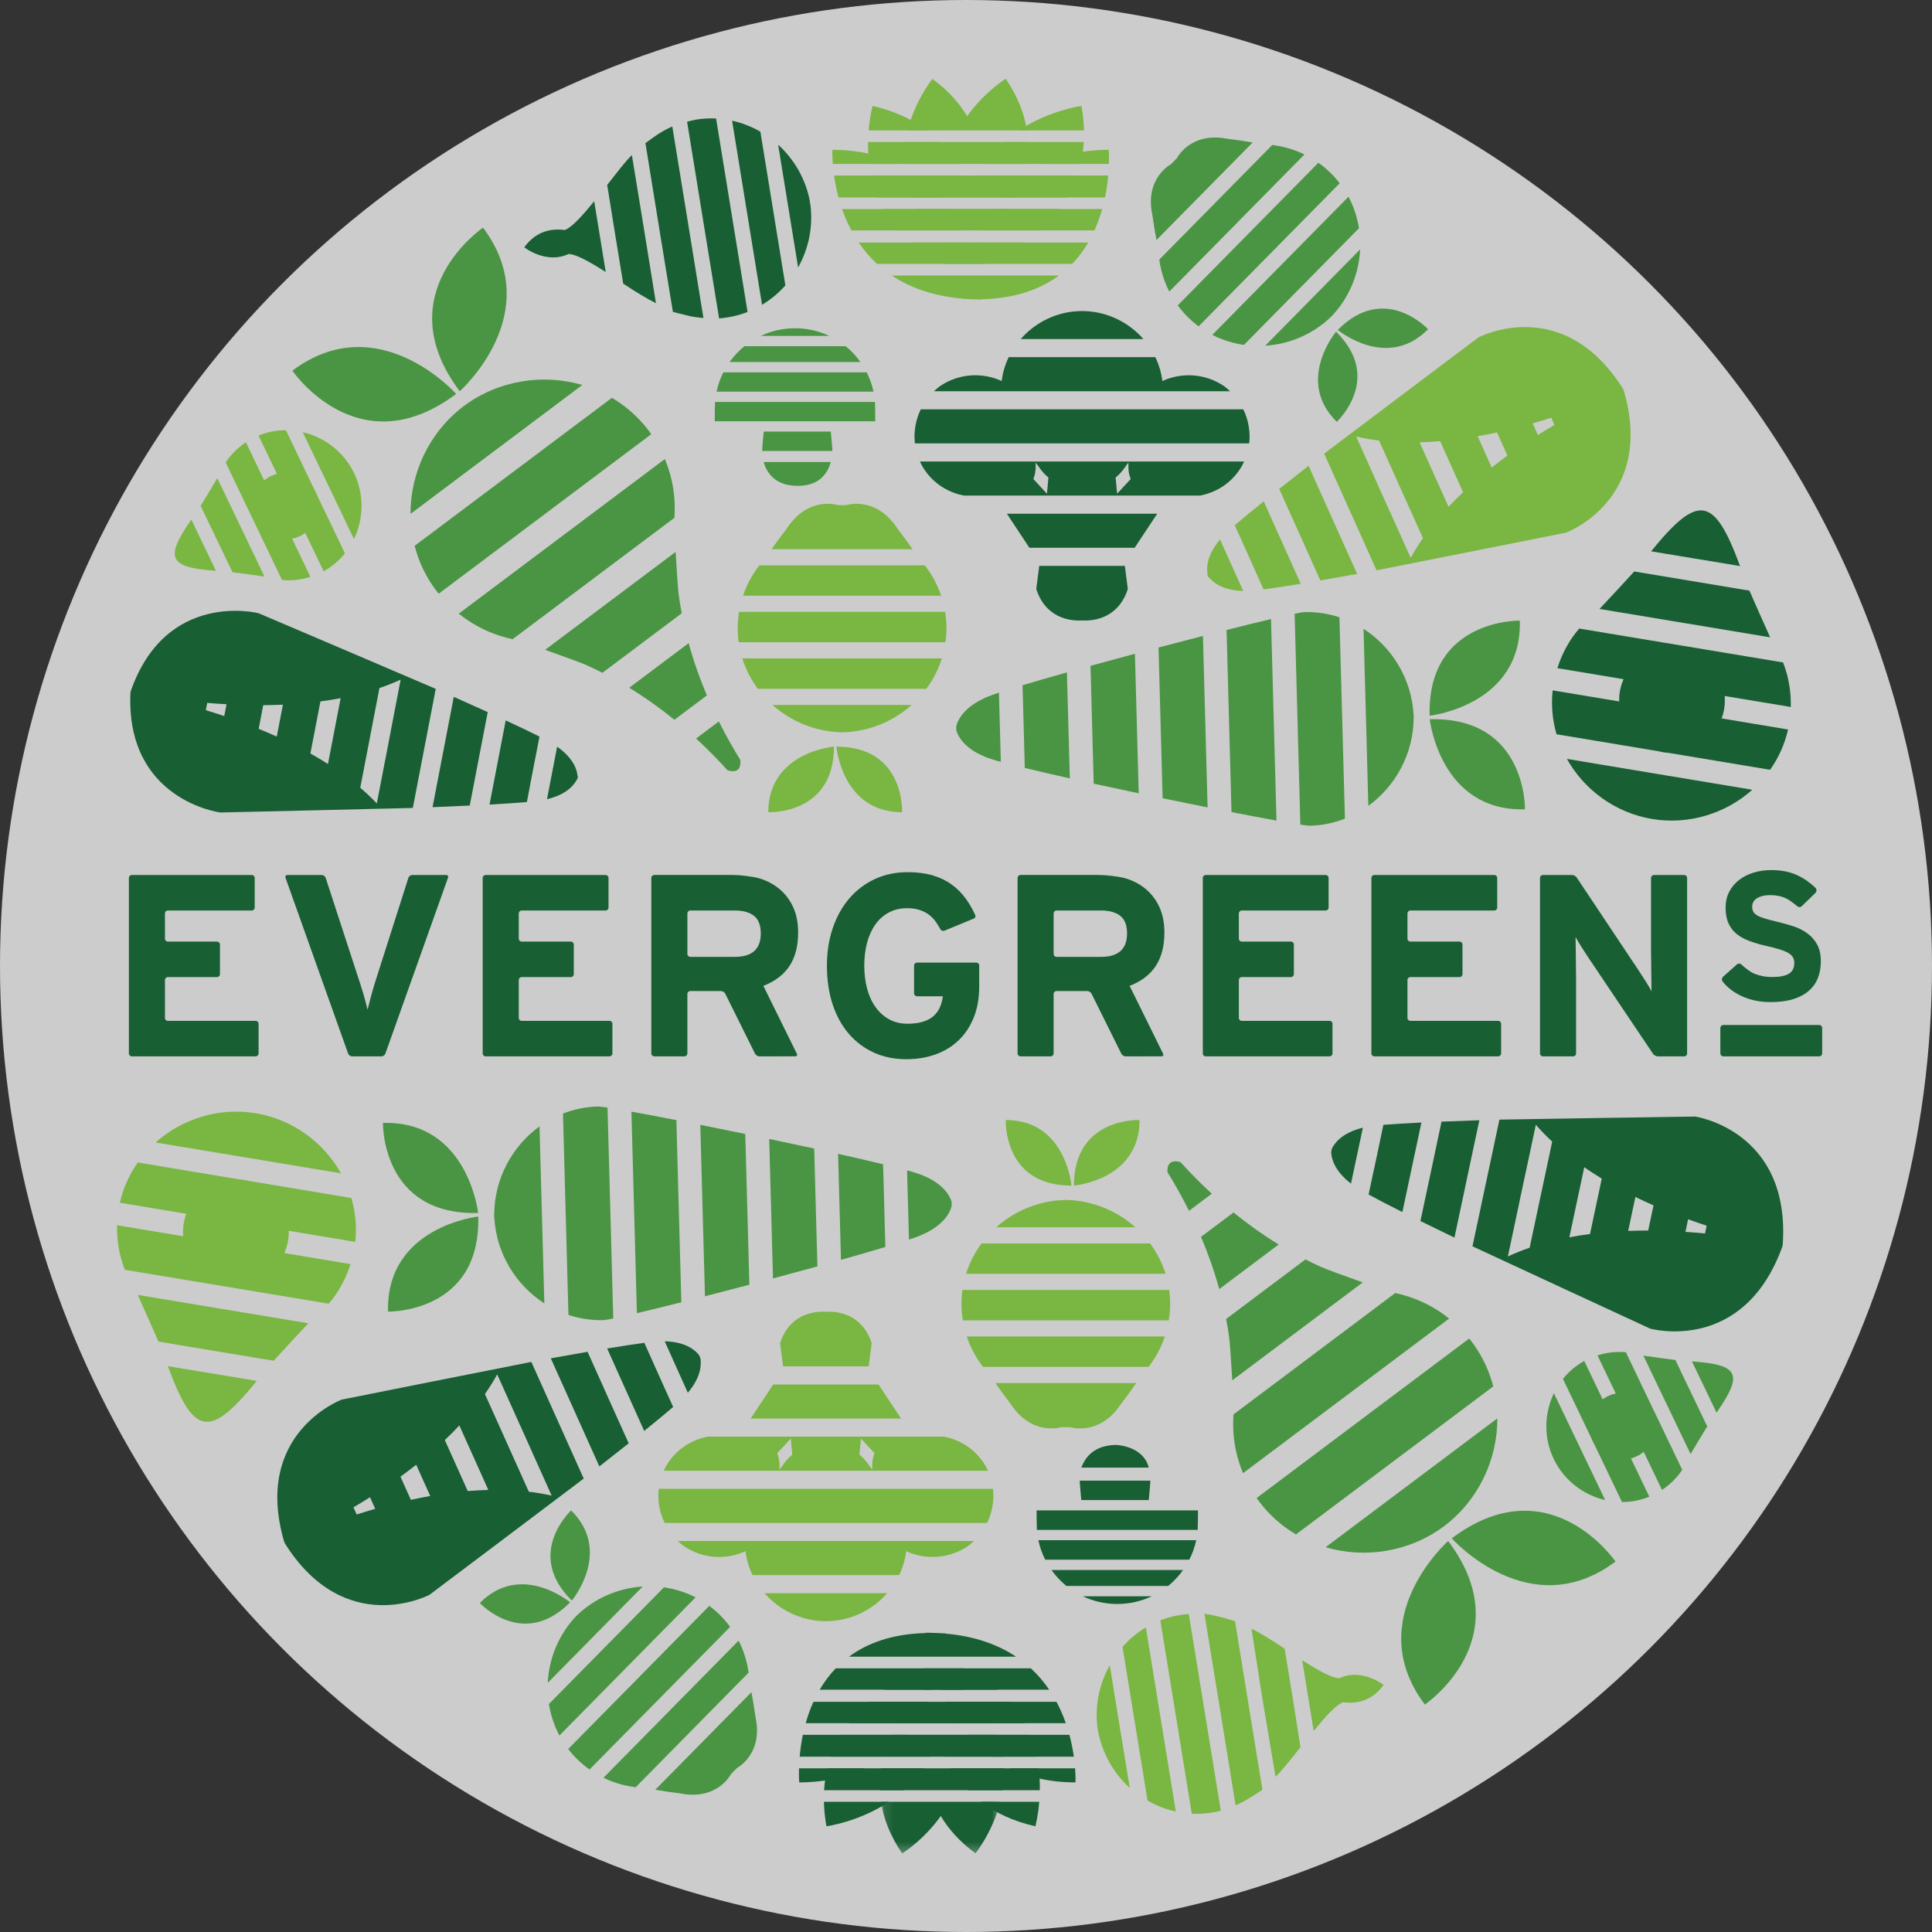 <svg height="198" viewBox="0 0 198 198" width="198" xmlns="http://www.w3.org/2000/svg" xmlns:xlink="http://www.w3.org/1999/xlink"><rect x="0" y="0" width="198" height="198" fill="#333333" stroke="none"/><mask id="a" fill="#fff"><path d="m.12.199h12.23v15.485h-12.23z" fill="#fff" fill-rule="evenodd"/></mask><g fill="none" fill-rule="evenodd"><circle cx="99" cy="99" fill="#fff" opacity=".75" r="99"/><path d="m74.77 37.102h13.413c-.433-.606-.943-1.154-1.521-1.623h-10.371c-.577.469-1.089 1.017-1.521 1.623" fill="#4a9543"/><path d="m84.99 34.425c-1.068-.504-2.257-.784-3.513-.784-1.255 0-2.446.279-3.51.784z" fill="#4a9543"/><path d="m73.252 43.177h16.449c0-.222-.01-1.765-.027-1.984h-16.394c-.018.219-.029 1.762-.029 1.984" fill="#4a9543"/><path d="m78.11 46.122c0 .031.002.062.004.094h7.185c0-.031.004-.063.004-.094 0-.144-.061-.87-.158-1.89h-6.875c-.1 1.02-.158 1.746-.158 1.89" fill="#4a9543"/><path d="m85.145 47.352h-6.88c.409 1.446 1.51 2.416 3.371 2.435v.002-.001.001-.002c2.068.055 3.099-.989 3.508-2.435" fill="#4a9543"/><path d="m74.133 38.157c-.312.617-.552 1.284-.7 1.983h16.088c-.148-.699-.388-1.366-.701-1.983z" fill="#4a9543"/><path d="m102.658 39.051c-1.992-.925-4.431-.782-6.341.536-.003.002-.006.004-.01.004-.005.005-.013.009-.016.014-.003 0 0 0 0 .003-.203.152-.39.316-.571.486h30.342c-.181-.17-.369-.335-.569-.486 0-.002 0-.003 0-.003-.006-.005-.016-.008-.02-.014-.001-.001-.005-.002-.008-.004h-.001c-1.908-1.317-4.351-1.46-6.341-.536-.104-.867-.356-1.69-.721-2.45h-15.025c-.364.76-.617 1.582-.72 2.45" fill="#185f33"/><path d="m117.178 34.747c-1.498-1.711-3.691-2.815-6.101-2.866l-.002-.004c-.01 0-.02.002-.029.002-.003 0-.008 0-.013 0-.047.002-.096.006-.141.007-.046-.001-.095-.004-.139-.007-.002 0-.002 0-.002 0-.008 0-.01 0-.014 0-.011 0-.019-.002-.027-.002-.001 0-.003.004-.003.004-2.409.051-4.605 1.156-6.101 2.866z" fill="#185f33"/><path d="m93.761 45.442h34.262c.133-1.191-.078-2.408-.605-3.493h-33.054c-.524 1.084-.736 2.301-.603 3.493" fill="#185f33"/><path d="m114.487 50.598c-.053-.586-.107-1.148-.154-1.658.332-.267.664-.616.975-1.078.081-.123.186-.26.333-.448.002.096.002.18.002.254-.018.577.08 1.047.236 1.425-.44.475-.913.986-1.392 1.506zm-7.192 0c-.48-.519-.952-1.03-1.392-1.506.156-.378.254-.848.238-1.425-.004-.074-.002-.157 0-.254.147.188.25.325.335.448.311.462.641.811.972 1.078-.045.51-.1 1.072-.152 1.658zm-13.018-3.302c.159.343.345.675.572.992.524.734 1.183 1.318 1.915 1.748.617.359 1.284.608 1.977.743.009.004.016.007.024.009h24.251c.008-.002.014-.005.024-.009.691-.135 1.36-.384 1.975-.743.735-.43 1.393-1.014 1.916-1.748.228-.317.416-.649.573-.992z" fill="#185f33"/><path d="m105.496 56.136h10.79c.679-1.023 1.489-2.248 2.311-3.491h-15.41c.821 1.242 1.632 2.468 2.309 3.491" fill="#185f33"/><path d="m106.505 57.993c-.184 1.444-.306 2.374-.306 2.374.789 2.479 2.771 3.316 4.693 3.222 1.921.094 3.903-.743 4.691-3.222 0 0-.122-.93-.303-2.374z" fill="#185f33"/><path d="m62.713 40.769-10.075 7.558-.072.053-10.073 7.558c.414 1.604 1.134 3.152 2.184 4.549.092.122.188.24.282.356l10.856-8.142.073-.056 10.854-8.145c-.087-.123-.172-.248-.264-.371-1.051-1.396-2.34-2.515-3.766-3.361" fill="#4a9543"/><path d="m62.517 61.608-6.65 4.989c1.996.712 3.749 1.349 4.179 1.547.577.255 1.139.525 1.692.807l4.029-3.021.072-.056 4.029-3.024c-.115-.608-.22-1.222-.305-1.848-.071-.466-.196-2.327-.324-4.439l-6.649 4.989z" fill="#4a9543"/><path d="m50.912 46.034 8.765-6.579c-4.007-1.174-8.54-.507-12.109 2.132l-.001-.001c-.012.006-.024.018-.035.027-.012.009-.025.016-.038.027l.003.001c-3.533 2.687-5.438 6.849-5.424 11.021l8.765-6.576z" fill="#4a9543"/><path d="m67.493 68.225-3.008 2.258c1.684 1.031 3.228 2.145 4.63 3.283l1.628-1.222.073-.054 1.628-1.223c-.704-1.66-1.346-3.452-1.868-5.355l-3.009 2.259z" fill="#4a9543"/><path d="m57.541 54.993-10.526 7.898c.592.473 1.215.891 1.863 1.252 1.153.64 2.388 1.086 3.658 1.364l8.255-6.193.072-.056 8.254-6.191c.087-1.296-.001-2.606-.294-3.887-.164-.724-.395-1.44-.685-2.137l-10.526 7.896z" fill="#4a9543"/><path d="m47.116 40.097s8.993-7.982 2.386-16.766c0 0-9.928 6.738-2.386 16.766" fill="#4a9543"/><path d="m29.965 37.988s6.746 9.914 16.785 2.381c0 0-7.989-8.983-16.785-2.381" fill="#4a9543"/><path d="m156.285 82.943s.192-9.5-9.76-9.231c0 0 1.04 9.467 9.76 9.231" fill="#4a9543"/><path d="m146.516 73.35s9.481-1.039 9.243-9.747c0 0-9.513-.191-9.243 9.747" fill="#4a9543"/><path d="m144.881 73.382c.001-.059.003-.118.001-.178h-.013c-.215-3.652-2.216-6.884-5.128-8.76l.242 8.89.25 9.254c2.806-2.032 4.63-5.368 4.645-9.025l.013-.001c-.001-.063-.006-.12-.011-.18" fill="#4a9543"/><path d="m102.467 74.312-.091-3.326c-.23.077-.444.148-.635.216-2.816.998-3.554 2.488-3.744 3.227l.013.449c.23.727 1.047 2.173 3.913 3.019.196.056.414.12.646.18l-.09-3.327z" fill="#4a9543"/><path d="m109.486 74.129-.143-5.22c-1.688.474-3.236.923-4.549 1.318l.111 4.023.011.434.109 4.019c1.332.323 2.902.687 4.615 1.07l-.143-5.218z" fill="#4a9543"/><path d="m137.833 83.9-.276-10.134-.01-.369-.276-10.135c-1.132-.372-2.338-.564-3.594-.531-.146.005-.489.063-.998.168l.288 10.618.01.376.288 10.617c.515.077.861.118 1.007.114 1.255-.035 2.451-.289 3.56-.724" fill="#4a9543"/><path d="m116.5 73.946-.188-6.944c-1.544.415-3.079.829-4.552 1.235l.327 12.078c1.494.325 3.05.657 4.613.984l-.19-6.943z" fill="#4a9543"/><path d="m130.534 73.579-.275-10.135c-1.273.3-2.83.684-4.556 1.119l.25 9.137.009.392.249 9.136c1.747.34 3.321.638 4.609.87l-.276-10.133z" fill="#4a9543"/><path d="m123.515 73.761-.232-8.585c-1.461.376-3.0.775-4.551 1.183l.418 15.45c1.573.326 3.13.642 4.61.936l-.234-8.584z" fill="#4a9543"/><path d="m28.38 48.563c-.205.053-.405.127-.606.221-.257.123-.488.276-.701.452l-1.871-3.909c-.596.397-1.124.867-1.574 1.395-.182.214-.345.437-.501.669l2.886 6.026.002-.001 2.885 6.023c.279.025.559.038.838.031.693-.017 1.392-.133 2.075-.35l-1.874-3.91c.266-.056.532-.139.79-.262.199-.095.382-.207.553-.334l1.885 3.932c.862-.474 1.595-1.102 2.183-1.835l-2.903-6.061c-.033-.086-.068-.175-.109-.259-.046-.096-.096-.188-.151-.276l-2.888-6.027c-.941 0-1.892.172-2.802.549z" fill="#7ab642"/><path d="m33.652 49.765 2.624 5.477c.992-2.056 1.069-4.551.019-6.741-1.051-2.191-3.044-3.694-5.271-4.212l2.627 5.478z" fill="#7ab642"/><path d="m20.868 55.873-1.257-2.627c-2.764 3.98-2.311 4.912 2.521 5.256l-1.261-2.629z" fill="#7ab642"/><path d="m24.688 54.048-2.417-5.043c-.605 1.018-1.278 2.139-1.708 2.831l3.264 6.808c.81.1 2.106.28 3.278.446l-2.417-5.044z" fill="#7ab642"/><path d="m85.467 76.518s-6.727.555-6.727 6.718c0 0 6.727.32 6.727-6.718" fill="#7ab642"/><path d="m92.449 83.238s.321-6.717-6.725-6.717c0 0 .555 6.717 6.725 6.717" fill="#7ab642"/><path d="m94.784 57.939h-16.966c-.509.659-.946 1.376-1.29 2.145-.141.315-.266.639-.376.97h20.298c-.111-.331-.236-.655-.376-.97-.344-.77-.782-1.486-1.291-2.145" fill="#7ab642"/><path d="m86.48 67.478h-10.405c.355 1.129.898 2.177 1.59 3.114h17.271c.693-.936 1.236-1.984 1.591-3.114z" fill="#7ab642"/><path d="m96.859 62.707h-21.116c-.09.555-.138 1.125-.138 1.704 0 .48.035.95.1 1.411h21.191c.066-.461.101-.931.101-1.411 0-.579-.046-1.149-.138-1.704" fill="#7ab642"/><path d="m86.743 51.765h-.884s-2.96-.965-5.164 2.307c-.258.382-.668.843-1.613 2.213h14.439c-.945-1.369-1.355-1.83-1.612-2.213-2.205-3.273-5.166-2.307-5.166-2.307" fill="#7ab642"/><path d="m86.354 75.046c2.689-.058 5.18-1.108 7.075-2.799h-14.256c1.907 1.701 4.415 2.754 7.122 2.8l.003.002h.019c.012 0 .023.001.034.001.001 0 .001-.003.003-.004" fill="#7ab642"/><path d="m136.924 33.99s-4.204 5.034.074 9.239c0 0 4.813-4.439-.074-9.239" fill="#4a9543"/><path d="m146.355 33.74s-4.446-4.807-9.254.071c0 0 5.041 4.202 9.254-.071" fill="#4a9543"/><path d="m130.385 14.858-5.665 5.75-.244.248-5.667 5.748c.109.802.308 1.594.608 2.356.123.314.263.621.417.924l6.804-6.902.243-.25 6.804-6.902c-.306-.15-.616-.283-.931-.402-.769-.287-1.565-.471-2.37-.571" fill="#4a9543"/><path d="m131.341 27.118-.244.247-6.855 6.957c1.024.524 2.122.864 3.246 1.023l5.77-5.854.245-.248 5.772-5.855c-.178-1.118-.536-2.209-1.076-3.226z" fill="#4a9543"/><path d="m135.112 16.678-7.083 7.184-.245.248-7.082 7.185c.322.443.686.864 1.089 1.259.333.328.683.624 1.045.894l7.11-7.212.245-.248 7.109-7.21c-.278-.361-.579-.705-.913-1.032-.401-.395-.829-.754-1.276-1.067" fill="#4a9543"/><path d="m120.611 16.212-.178.181-.243.25-.18.182s-2.692 1.39-1.924 5.15c.09.441.132 1.038.435 2.626l4.804-4.875.245-.248 4.804-4.873c-1.594-.282-2.195-.311-2.636-.394-3.777-.707-5.126 2.001-5.126 2.001" fill="#4a9543"/><path d="m136.507 32.371c1.796-1.901 2.764-4.344 2.885-6.81l-4.742 4.81-.243.249-4.742 4.811c2.479-.159 4.925-1.176 6.804-3.02l.004-.001c.005-.004.008-.008.011-.012.008-.008.016-.015.024-.023.001-.001 0-.002 0-.004" fill="#4a9543"/><path d="m45.636 75.939-.566 2.94h-.001l-.739 3.845c1.331-.053 2.614-.108 3.812-.167l.573-2.977-.002-.001.566-2.941.001.001.704-3.657c-1.09-.497-2.261-1.024-3.478-1.564l-.871 4.521z" fill="#185f33"/><path d="m56.552 79.346-.005.001-.003.021.004.001-.488 2.537c2.098-.503 2.829-1.53 3.069-2.041l.05.01s.012-.056.014-.159c.036-.098.047-.155.047-.155l-.051-.008c-.034-.565-.331-1.787-2.093-3.03l-.488 2.537z" fill="#185f33"/><path d="m50.973 78.276h-.003l-.003.016.003.001-.802 4.161c1.519-.083 2.828-.171 3.828-.257l.298-1.546-.005-.001.566-2.94.004.002.429-2.225c-.897-.451-2.081-1.017-3.461-1.656z" fill="#185f33"/><path d="m36.921 80.732.956-4.966.003.001v-.003l-.003-.001.052-.271.957-4.975c.743-.253 1.471-.54 2.174-.862l-1.004 5.217h.004l-.565 2.939h-.005l-.871 4.528c-.532-.56-1.101-1.095-1.698-1.606zm-5.111-3.512.488-2.531.051-.263.489-2.54c.693-.092 1.384-.203 2.072-.334l-1.299 6.745c-.59-.377-1.19-.736-1.801-1.077zm-5.3-2.526.209-1.081.048-.254.21-1.089c.666-.006 1.339-.022 2.017-.052l-.34 1.769-.291 1.501c-.619-.279-1.238-.545-1.854-.795zm-5.418-1.91.048-.248.047-.242.049-.259c.638.055 1.299.103 1.98.139l-.141.736-.092.477c-.647-.217-1.279-.418-1.891-.604zm1.476 10.484s18.697-.43 19.74-.467l1.147-5.96.002-.008.053-.278 1.146-5.958c-.958-.423-18.157-7.751-18.157-7.751s-9.507-2.445-13.125 8.062c0 0 .09.02.258.056-.169-.031-.261-.045-.261-.045-.54 11.099 9.197 12.348 9.197 12.348z" fill="#185f33"/><path d="m176.438 73.627c.117-.315.207-.638.263-.982.073-.444.087-.888.051-1.318l6.774 1.128c.029-1.135-.103-2.244-.378-3.306-.111-.431-.254-.846-.413-1.259l-10.449-1.739v.003l-10.445-1.739c-.285.338-.557.69-.802 1.056-.606.918-1.089 1.925-1.43 3.005l6.78 1.129c-.171.397-.305.817-.379 1.261-.058.344-.077.684-.069 1.02l-6.817-1.133c-.168 1.547-.018 3.068.396 4.496l10.505 1.75c.146.036.291.072.441.096.165.027.328.045.492.055l10.452 1.74c.858-1.216 1.496-2.605 1.836-4.127z" fill="#185f33"/><path d="m170.081 79.357-9.496-1.58c1.77 3.158 4.937 5.525 8.736 6.157 3.8.631 7.564-.588 10.261-2.995z" fill="#185f33"/><path d="m173.772 57.255 4.556.758c-2.653-7.194-4.276-7.456-9.114-1.512l4.559.758z" fill="#185f33"/><path d="m172.671 63.861 8.742 1.455c-.771-1.711-1.612-3.6-2.123-4.784l-5.903-.983-5.904-.982c-.864.958-2.272 2.474-3.557 3.84l8.745 1.456z" fill="#185f33"/><g fill="#7ab642"><path d="m137.091 54.385-1.294-2.88h.002l-1.692-3.765c-1.055.82-2.067 1.617-3.008 2.365l1.31 2.918.005-.001 1.294 2.879-.003.002 1.608 3.582c1.187-.204 2.455-.431 3.77-.669l-1.99-4.431z"/><path d="m126.163 57.794.003-.002-.009-.02-.004.002-1.116-2.484c-1.412 1.659-1.394 2.974-1.283 3.557l-.048.021s.024.055.081.148c.031.104.057.16.057.16l.046-.022c.366.469 1.336 1.357 3.517 1.408l-1.116-2.486z"/><path d="m131.348 55.47.002-.001-.006-.014h-.003l-1.831-4.076c-1.187.957-2.204 1.794-2.967 2.454l.682 1.514.003-.002 1.294 2.881-.003.002.978 2.178c1.001-.132 2.301-.332 3.808-.58l-1.833-4.078z"/><path d="m141.334 45.147 2.185 4.865-.004.002.002.002.004-.001.118.265 2.191 4.873c-.455.656-.877 1.328-1.257 2.018l-2.295-5.11-.005.001-1.294-2.881.005-.001-1.993-4.436c.768.175 1.549.308 2.343.402zm6.259.067 2.349 5.226c-.51.484-1.007.983-1.488 1.497l-1.428-3.175-.118-.265-1.423-3.166c.704-.018 1.41-.057 2.109-.116zm5.83-.899.475 1.059.112.248.478 1.068c-.539.392-1.077.799-1.612 1.222l-.666-1.482-.112-.252-.662-1.471c.67-.119 1.333-.248 1.986-.392zm5.553-1.502.109.243.106.238.114.252c-.552.326-1.118.668-1.697 1.034l-.215-.479-.107-.241-.212-.468c.659-.19 1.292-.383 1.901-.579zm-7.461-8.233s-14.979 11.272-15.808 11.912l2.624 5.84.003.007.122.272 2.623 5.836c1.033-.191 19.425-3.862 19.425-3.862s9.208-3.423 5.882-14.648c0 0-.086.037-.242.104.152-.073.238-.114.238-.114-6.185-9.943-14.867-5.348-14.867-5.348z"/><path d="m103.509 21.423h-9.554c.495.896.944 1.505 1.48 2.115l6.606.033c.513-.639.975-1.299 1.468-2.148"/><path d="m105.241 13.366c-.254-1.679-.919-3.456-2.17-5.291 0 0-2.198 1.349-3.956 3.836-.795-1.341-1.943-2.641-3.558-3.825 0 0-1.751 2.162-2.545 5.28z"/><path d="m92.641 16.799h12.576c.116-.719.17-1.468.138-2.242h-12.586c-.113.715-.163 1.467-.128 2.242"/><path d="m92.762 17.991c.117.733.319 1.484.625 2.242h10.746c.329-.699.614-1.449.828-2.242z"/><path d="m96.717 24.857c.488.446 1.023.89 1.618 1.326 0 0 .273-.444.633-1.211.212.36.441.723.694 1.091 0 0 .529-.429 1.267-1.207z"/><path d="m99.978 24.857c-.151.382-.285.758-.406 1.123-.127-.365-.271-.741-.43-1.123h-11.138c.521.766 1.142 1.508 1.879 2.189h19.994c.654-.681 1.196-1.421 1.647-2.189z"/><path d="m96.381 20.233c-.683-.811-1.478-1.572-2.394-2.242h-8.509c.095.669.239 1.43.455 2.242z"/><path d="m85.308 15.355s-.026.552.042 1.444h6.66c-1.827-.891-4.031-1.444-6.702-1.444"/><path d="m106.941 16.799h6.704c.026-.892-.021-1.444-.021-1.444-2.675 0-4.873.553-6.684 1.444"/><path d="m104.986 17.991c-.902.67-1.681 1.43-2.35 2.242h10.611c.167-.81.269-1.573.328-2.242z"/><path d="m108.522 28.238h-17.124c1.81 1.208 4.158 2.088 7.2 2.363 0 .012-.002.02-.002.02.306.019.604.031.9.041.38.019.77.031 1.173.031 0 0-.002-.012-.004-.03 3.453-.091 5.989-1.041 7.857-2.425"/><path d="m98.578 23.613c-.365-.731-.791-1.47-1.288-2.189h-10.99c.251.719.565 1.458.955 2.189z"/><path d="m101.755 21.423c-.481.72-.892 1.458-1.24 2.189h11.651c.33-.731.588-1.47.792-2.189z"/><path d="m100.183 17.991c-.274.534-.521 1.103-.723 1.718-.195-.573-.43-1.15-.705-1.718h-9.482c.152.737.365 1.491.664 2.242h19.416c.409-.69.764-1.435 1.044-2.242z"/><path d="m93.24 24.857c.966.825 2.138 1.569 3.561 2.189h4.088c1.089-.446 2.559-1.152 4.044-2.189z"/><path d="m95.006 13.366c-1.451-1.099-3.279-1.984-5.58-2.508 0 0-.276.991-.403 2.508z"/><path d="m90.485 21.423c.396.752.888 1.489 1.498 2.189h14.536c.723-.639 1.416-1.366 2.035-2.189z"/><path d="m96.357 14.557h-7.391c-.011.692.018 1.449.114 2.242h9.022c-.48-.784-1.057-1.54-1.745-2.242"/><path d="m111.092 13.366c-.021-.795-.103-1.63-.261-2.508 0 0-3.279.434-6.416 2.508z"/><path d="m102.861 14.557c-.715.637-1.386 1.379-1.971 2.242h9.854c.167-.706.281-1.452.327-2.242z"/></g><path d="m65.951 23.188-1.193-7.294c-.654.626-1.563 1.83-2.53 3.06l.782 4.854c-0 0-.001 0-.001 0l.861 5.262c1.307.861 2.537 1.613 3.355 2.001l-1.273-7.882s-0 0-0 0" fill="#185f33"/><path d="m74.969 21.859-1.581-9.714c-.677-.033-1.365.002-2.057.115-.311.051-.613.14-.913.217l1.605 9.885c-0 0-0 0-.001 0l1.675 10.272c.309-.022.616-.066.927-.117.693-.112 1.357-.302 1.989-.547l-1.644-10.109z" fill="#185f33"/><path d="m83.029 20.799c-.002-.015-.031-.026-.07-.035.034-.021.058-.041.055-.056-.418-2.33-1.612-4.372-3.267-5.88l1.001 6.15s0 0-0.0 0l1.046 6.432c1.093-1.954 1.577-4.268 1.235-6.611" fill="#185f33"/><path d="m70.533 22.982-1.633-10.02c-.532.231-1.038.511-1.516.823-.431.283-.846.598-1.236.882l1.444 8.934h.001l1.366 8.351c.46.146.936.24 1.436.373.551.145 1.118.214 1.696.266l-1.559-9.609z" fill="#185f33"/><path d="m61.525 24.482-.629-3.86c-1.16 1.428-2.268 2.664-2.984 2.938 0 0-.004.007-.009.019-1.311-.186-2.938.052-4.174 1.766 0 0 2.248 1.782 4.57.671.01.01.016.017.016.017.766.032 2.21.855 3.762 1.842z" fill="#185f33"/><path d="m79.234 21.53-1.307-8.034c-.899-.518-1.875-.903-2.899-1.129l3.07 18.869c.9-.538 1.705-1.211 2.391-1.988l-1.255-7.718z" fill="#185f33"/><path d="m121.247 160.903h-13.485c.434.609.948 1.16 1.528 1.632h10.429c.58-.472 1.094-1.023 1.528-1.632" fill="#185f33"/><path d="m110.972 163.594c1.072.507 2.27.788 3.532.788 1.262 0 2.459-.281 3.53-.788z" fill="#185f33"/><path d="m122.775 154.794h-16.541c0 .223.01 1.774.029 1.995h16.481c.019-.221.031-1.772.031-1.995" fill="#185f33"/><path d="m117.89 151.834c0-.031-.004-.063-.005-.094h-7.225c0 .031-.001.063-.001.094 0 .145.06.874.157 1.9h6.913c.1-1.026.161-1.755.161-1.9" fill="#185f33"/><path d="m114.338 148.08c-2.288.067-3.111 1.295-3.524 2.328h6.918c-.576-2.272-3.394-2.328-3.394-2.328" fill="#185f33"/><path d="m121.887 159.842c.316-.621.555-1.291.704-1.994h-16.175c.148.703.388 1.373.704 1.994z" fill="#185f33"/><path d="m92.871 158.972c1.992.925 4.432.782 6.341-.536.005-.002.006-.003.01-.004.006-.005.014-.009.018-.014.001 0 0-.001 0-.003.203-.152.389-.316.57-.486h-30.343c.181.17.367.335.567.486v.003c.008.005.016.008.021.014.002.001.005.002.006.004h.002c1.91 1.318 4.35 1.461 6.34.536.104.867.358 1.69.723 2.45h15.026c.364-.76.616-1.583.718-2.45" fill="#7ab642"/><path d="m78.351 163.277c1.498 1.71 3.693 2.815 6.101 2.866l.002.004c.011 0 .019-.002.029-.002h.014c.047-.002.095-.006.141-.006.046 0.0.093.004.14.006h.001.014c.01 0 .018.002.028.002l.001-.004c2.411-.051 4.606-1.156 6.104-2.866z" fill="#7ab642"/><path d="m101.769 152.582h-34.262c-.133 1.191.079 2.408.605 3.493h33.053c.526-1.085.738-2.301.605-3.493" fill="#7ab642"/><path d="m81.042 147.425c.054.587.107 1.148.155 1.659-.332.267-.664.617-.975 1.078-.082.123-.188.26-.335.448 0-.097-.002-.18 0-.254.018-.577-.082-1.048-.236-1.425.44-.475.911-.987 1.39-1.506zm7.192 0c.48.519.953 1.031 1.392 1.506-.156.378-.252.848-.236 1.425.003.073 0 .157-.001.254-.146-.188-.25-.325-.334-.448-.311-.461-.641-.811-.973-1.078.046-.51.099-1.072.152-1.659zm13.019 3.302c-.159-.344-.346-.675-.573-.992-.526-.733-1.185-1.318-1.916-1.747-.617-.36-1.283-.609-1.976-.744-.01-.003-.016-.006-.026-.009h-24.251c-.008.003-.015.006-.023.009-.693.135-1.361.384-1.976.744-.735.429-1.394 1.014-1.918 1.747-.228.317-.414.649-.571.992z" fill="#7ab642"/><path d="m90.033 141.887h-10.789c-.678 1.023-1.488 2.248-2.312 3.491h15.412c-.821-1.243-1.633-2.468-2.311-3.491" fill="#7ab642"/><path d="m89.026 140.03c.184-1.445.305-2.374.305-2.374-.787-2.479-2.77-3.317-4.692-3.222-1.921-.095-3.905.743-4.692 3.222 0 0 .122.929.305 2.374z" fill="#7ab642"/><path d="m132.818 157.254 10.073-7.558.072-.053 10.073-7.558c-.415-1.604-1.135-3.153-2.184-4.55-.093-.122-.189-.24-.284-.356l-10.854 8.142-.072.055-10.856 8.146c.086.123.171.248.264.371 1.05 1.396 2.339 2.515 3.767 3.361" fill="#4a9543"/><path d="m133.013 136.415 6.648-4.989c-1.995-.712-3.747-1.349-4.179-1.547-.577-.255-1.138-.525-1.692-.807l-4.028 3.021-.072.055-4.03 3.025c.115.607.222 1.222.306 1.847.071.467.196 2.327.324 4.44l6.648-4.99z" fill="#4a9543"/><path d="m144.618 151.99-8.767 6.579c4.01 1.175 8.541.507 12.109-2.132l.002.001c.013-.006.024-.018.035-.027.012-.009.024-.016.037-.027l-.002-.001c3.533-2.687 5.436-6.849 5.422-11.022l-8.765 6.577z" fill="#4a9543"/><path d="m128.036 129.799 3.009-2.257c-1.685-1.032-3.23-2.146-4.629-3.284l-1.629 1.222-.072.054-1.629 1.223c.704 1.659 1.345 3.452 1.868 5.356l3.01-2.26z" fill="#4a9543"/><path d="m137.987 143.03 10.526-7.899c-.59-.473-1.214-.892-1.863-1.252-1.152-.639-2.388-1.086-3.658-1.364l-8.254 6.193-.072.056-8.255 6.191c-.088 1.296 0 2.606.294 3.887.165.723.396 1.44.686 2.137l10.524-7.895z" fill="#4a9543"/><path d="m148.414 157.927s-8.994 7.982-2.388 16.766c0 0 9.929-6.738 2.388-16.766" fill="#4a9543"/><path d="m165.563 160.035s-6.746-9.914-16.784-2.381c0 0 7.989 8.982 16.784 2.381" fill="#4a9543"/><path d="m39.245 115.08s-.192 9.5 9.757 9.231c0 0-1.039-9.467-9.757-9.231" fill="#4a9543"/><path d="m49.012 124.674s-9.478 1.038-9.242 9.746c0 0 9.514.19 9.242-9.746" fill="#4a9543"/><path d="m50.647 124.641c0 .059-.003.118 0 .178h.013c.215 3.653 2.216 6.884 5.128 8.76l-.494-18.144c-2.805 2.032-4.628 5.367-4.644 9.025l-.013.001c.002.062.005.12.01.179" fill="#4a9543"/><path d="m93.064 123.712.09 3.326c.231-.077.444-.148.635-.216 2.815-.998 3.555-2.488 3.744-3.227l-.011-.449c-.231-.727-1.047-2.173-3.915-3.019-.194-.056-.412-.12-.646-.181l.09 3.327z" fill="#4a9543"/><path d="m86.045 123.895.141 5.22c1.689-.475 3.238-.923 4.549-1.319l-.109-4.023-.013-.434-.109-4.019c-1.332-.324-2.902-.688-4.614-1.07z" fill="#4a9543"/><path d="m57.697 114.123.274 10.135.011.369.274 10.135c1.132.372 2.339.564 3.594.531.146-.005.489-.063.999-.168l-.287-10.618-.011-.376-.289-10.618c-.515-.077-.861-.118-1.007-.114-1.254.034-2.449.289-3.559.724" fill="#4a9543"/><path d="m79.031 124.077.188 6.944c1.544-.414 3.077-.829 4.552-1.235l-.328-12.078c-1.495-.325-3.049-.656-4.612-.984z" fill="#4a9543"/><path d="m64.996 124.444.276 10.136c1.272-.301 2.83-.684 4.554-1.119l-.249-9.137-.011-.393-.247-9.136c-1.746-.34-3.321-.639-4.608-.869l.274 10.133z" fill="#4a9543"/><path d="m72.013 124.263.235 8.584c1.459-.376 2.999-.775 4.551-1.183l-.42-15.45c-1.573-.325-3.13-.642-4.608-.936z" fill="#4a9543"/><path d="m167.148 149.461c.205-.053.407-.127.606-.221.258-.122.489-.276.701-.452l1.873 3.909c.595-.396 1.122-.866 1.573-1.395.181-.214.347-.437.502-.669l-2.887-6.026-.003.001-2.885-6.023c-.279-.025-.56-.038-.839-.032-.693.018-1.392.133-2.073.35l1.873 3.909c-.266.057-.532.14-.789.263-.2.095-.383.207-.555.334l-1.884-3.932c-.861.474-1.596 1.103-2.184 1.835l2.904 6.061c.034.086.068.175.108.259.048.096.096.187.15.276l2.89 6.027c.942 0 1.891-.172 2.8-.548z" fill="#4a9543"/><path d="m161.877 148.258-2.625-5.477c-.991 2.056-1.07 4.551-.019 6.742 1.052 2.191 3.045 3.694 5.271 4.212l-2.625-5.478z" fill="#4a9543"/><path d="m174.661 142.15 1.258 2.627c2.764-3.98 2.31-4.912-2.52-5.256l1.26 2.629z" fill="#4a9543"/><path d="m170.841 143.975 2.416 5.043c.607-1.017 1.278-2.139 1.708-2.831l-1.63-3.404h-.002l-1.631-3.404c-.811-.1-2.105-.28-3.28-.446l2.417 5.044z" fill="#4a9543"/><path d="m110.061 121.505s6.727-.554 6.727-6.717c0 0-6.727-.32-6.727 6.717" fill="#7ab642"/><path d="m103.08 114.786s-.319 6.718 6.725 6.718c0 0-.553-6.718-6.725-6.718" fill="#7ab642"/><path d="m100.747 140.085h16.964c.51-.659.948-1.376 1.289-2.145.143-.315.267-.639.377-.971h-20.298c.112.332.237.656.377.971.345.77.783 1.486 1.291 2.145" fill="#7ab642"/><path d="m109.048 130.545h10.406c-.355-1.129-.896-2.177-1.59-3.113h-17.272c-.693.936-1.236 1.984-1.589 3.113z" fill="#7ab642"/><path d="m98.671 135.316h21.114c.092-.555.138-1.125.138-1.704 0-.48-.035-.949-.099-1.411h-21.191c-.064.461-.099.931-.099 1.411 0 .579.046 1.149.138 1.704" fill="#7ab642"/><path d="m108.788 146.259h.882s2.962.966 5.165-2.307c.258-.383.667-.843 1.613-2.212h-14.439c.945 1.369 1.355 1.83 1.612 2.212 2.205 3.273 5.167 2.307 5.167 2.307" fill="#7ab642"/><path d="m109.176 122.977c-2.689.059-5.179 1.108-7.075 2.799h14.254c-1.905-1.7-4.413-2.754-7.121-2.8 0 0-.001-.002-.003-.002-.005 0-.011 0-.018 0-.011 0-.022-0-.034-0-.001 0-.001.002-.003.003" fill="#7ab642"/><path d="m58.604 164.034s4.205-5.034-.072-9.24c0 0-4.814 4.439.072 9.24" fill="#4a9543"/><path d="m49.175 164.283s4.445 4.807 9.253-.071c0 0-5.04-4.202-9.253.071" fill="#4a9543"/><path d="m65.145 183.165 5.665-5.749.244-.249 5.667-5.749c-.109-.802-.308-1.593-.609-2.356-.122-.314-.261-.62-.415-.923l-6.806 6.902-.243.25-6.804 6.901c.306.15.617.284.93.402.769.287 1.565.471 2.372.571" fill="#4a9543"/><path d="m64.188 170.905.245-.247 6.855-6.956c-1.024-.524-2.123-.864-3.246-1.023l-5.771 5.854-.245.248-5.771 5.856c.178 1.118.536 2.208 1.078 3.226z" fill="#4a9543"/><path d="m60.418 181.346 7.081-7.184.247-.248 7.082-7.185c-.324-.443-.687-.864-1.089-1.259-.335-.327-.684-.623-1.047-.894l-7.109 7.212-.245.249-7.108 7.211c.277.36.579.704.912 1.032.401.395.828.754 1.277 1.068" fill="#4a9543"/><path d="m74.917 181.811.18-.181.244-.25.179-.182s2.692-1.39 1.923-5.15c-.088-.441-.13-1.038-.435-2.626l-4.804 4.875-.243.248-4.805 4.873c1.594.282 2.194.311 2.635.394 3.776.708 5.127-2.001 5.127-2.001" fill="#4a9543"/><path d="m59.021 165.653c-1.794 1.901-2.764 4.343-2.885 6.81l4.742-4.81.244-.249 4.743-4.811c-2.481.159-4.925 1.176-6.804 3.02l-.003 0c-.005.005-.008.009-.013.013-.008.008-.016.015-.024.023z" fill="#4a9543"/><path d="m150.077 122.027 1.534-7.22c-1.353.045-2.659.092-3.876.143l-.673 3.167.003.001-.665 3.129-.001-.001-.828 3.892c1.092.54 2.267 1.111 3.486 1.699l1.022-4.811z" fill="#185f33"/><path d="m139.096 118.294h.003l.005-.023-.003-.001.572-2.699c-2.145.517-2.918 1.603-3.178 2.146l-.071.334c.016.602.28 1.907 2.031 3.25l.574-2.7z" fill="#185f33"/><path d="m144.729 119.488h.001l.005-.017-.004-.001.942-4.429c-1.544.075-2.877.155-3.897.238l-.348 1.646.003.001-.664 3.129-.005-.002-.502 2.366c.896.49 2.081 1.104 3.464 1.798l.939-4.428z" fill="#185f33"/><g transform="translate(12 114.36)"><path d="m147.075 2.639-1.122 5.285h-.005v.003h.003l-.061.289-1.124 5.294c-.763.263-1.511.563-2.234.899l1.179-5.551-.004-.002.664-3.128.005.001 1.023-4.819c.523.602 1.084 1.178 1.676 1.728zm5.082 3.791-.573 2.692-.059.282-.574 2.703c-.707.091-1.413.203-2.115.335l.732-3.452.061-.284.732-3.442c.589.407 1.186.795 1.796 1.165zm5.304 2.743-.244 1.15-.303 1.429c-.677-.001-1.36.011-2.051.037l.342-1.609.057-.273.34-1.598c.62.303 1.241.593 1.858.865zm5.446 2.085-.056.264-.056.258-.058.274c-.645-.064-1.317-.121-2.007-.166l.111-.52.055-.264.108-.508c.651.238 1.288.458 1.903.662zm-1.179-11.189s-19.002.285-20.062.315l-1.347 6.341-.003.008-.062.296-1.347 6.34c.96.46 18.205 8.432 18.205 8.432s9.581 2.693 13.576-8.472c0 0-.09-.023-.261-.062.173.034.266.05.266.05.887-11.825-8.964-13.248-8.964-13.248z" fill="#185f33"/><path d="m7.092 10.036c-.117.314-.207.638-.264.982-.074.444-.085.889-.051 1.318l-6.773-1.128c-.028 1.135.102 2.245.378 3.306.112.431.255.847.413 1.26l10.449 1.739v-.002l10.446 1.739c.284-.338.556-.69.8-1.056.606-.918 1.09-1.925 1.43-3.005l-6.778-1.129c.169-.396.303-.816.379-1.261.056-.344.077-.684.067-1.02l6.819 1.133c.168-1.547.017-3.067-.396-4.495l-10.507-1.75c-.146-.036-.288-.072-.441-.096-.164-.027-.327-.045-.492-.056l-10.45-1.74c-.858 1.216-1.496 2.606-1.836 4.127z" fill="#7ab642"/></g><path d="m25.447 118.666 9.498 1.581c-1.772-3.158-4.939-5.525-8.736-6.158-3.8-.631-7.566.588-10.263 2.996z" fill="#7ab642"/><path d="m21.756 140.768-4.554-.758c2.653 7.194 4.275 7.456 9.115 1.512l-4.559-.758z" fill="#7ab642"/><path d="m22.859 134.163-8.743-1.455c.77 1.711 1.612 3.6 2.122 4.785l5.903.982 5.904.982c.866-.957 2.274-2.474 3.558-3.84l-8.744-1.456z" fill="#7ab642"/><path d="m58.439 143.638 1.293 2.88 1.692 3.765c1.053-.82 2.065-1.617 3.008-2.365l-1.312-2.918-.003.001-1.294-2.879.003-.002-1.61-3.582c-1.187.204-2.453.431-3.768.669l1.99 4.43z" fill="#185f33"/><path d="m69.366 140.23-.003.003.011.02.002-.002 1.116 2.484c1.411-1.659 1.393-2.974 1.284-3.557l-.138-.308c-.364-.469-1.335-1.357-3.515-1.408l1.116 2.486z" fill="#185f33"/><path d="m64.182 142.554-.001.001.006.015h.002l1.831 4.076c1.188-.957 2.203-1.794 2.966-2.454l-.68-1.514-.003.003-1.294-2.881.003-.003-.978-2.178c-1.001.132-2.303.332-3.809.581l1.831 4.078z" fill="#185f33"/><path d="m54.195 152.877-2.186-4.865.003-.002-.001-.002-.004 0-.118-.265-2.191-4.873c.457-.656.877-1.328 1.257-2.018l2.296 5.11.003-.001 1.294 2.881-.003.001 1.993 4.436c-.768-.175-1.551-.308-2.344-.402zm-6.259-.068-1.229-2.736-1.121-2.489c.512-.484 1.009-.983 1.49-1.497l1.427 3.176.119.264 1.422 3.167c-.704.018-1.408.057-2.109.116zm-5.829.899-.476-1.059-.111-.247-.478-1.068c.539-.392 1.078-.799 1.612-1.222l.664 1.482.114.252.661 1.471c-.671.12-1.333.248-1.985.393zm-5.553 1.502-.109-.242-.108-.239-.114-.251c.552-.326 1.118-.669 1.697-1.034l.215.479.108.241.212.469c-.658.189-1.291.382-1.9.578zm7.46 8.233s14.979-11.272 15.808-11.912l-2.623-5.84-.003-.007-2.744-6.109c-1.034.192-19.425 3.862-19.425 3.862s-9.208 3.423-5.882 14.648c0 0 .085-.036.242-.104-.154.073-.239.114-.239.114 6.186 9.943 14.866 5.348 14.866 5.348z" fill="#185f33"/><g fill="#185f33" transform="translate(90.168 174.252)"><path d="m1.852 2.348h9.556c-.496-.897-.945-1.505-1.48-2.115l-6.606-.034c-.514.639-.977 1.299-1.469 2.149" mask="url(#a)"/><path d="m.12 10.405c.253 1.679.92 3.456 2.171 5.291 0 0 2.197-1.349 3.956-3.836.796 1.342 1.944 2.641 3.559 3.825 0 0 1.751-2.162 2.545-5.28z" mask="url(#a)"/></g><path d="m102.89 181.224h-12.577c-.117.719-.17 1.469-.14 2.243h12.588c.11-.715.162-1.467.128-2.243" fill="#185f33"/><path d="m102.768 180.033c-.117-.733-.319-1.484-.626-2.242h-10.747c-.327.7-.612 1.449-.826 2.242z" fill="#185f33"/><path d="m98.812 173.166c-.486-.446-1.021-.89-1.617-1.326 0 0-.272.444-.633 1.21-.213-.36-.442-.723-.694-1.091 0 0-.531.429-1.267 1.207z" fill="#185f33"/><path d="m95.552 173.166c.149-.382.285-.758.404-1.123.128.365.272.74.431 1.123h11.137c-.52-.766-1.14-1.508-1.877-2.189h-19.994c-.656.681-1.198 1.421-1.647 2.189z" fill="#185f33"/><path d="m99.148 177.791c.685.811 1.479 1.572 2.396 2.242h8.508c-.095-.67-.239-1.431-.455-2.242z" fill="#185f33"/><path d="m110.22 182.668s.026-.552-.042-1.444h-6.66c1.828.891 4.033 1.444 6.701 1.444" fill="#185f33"/><path d="m88.59 181.224h-6.705c-.025.892.021 1.444.021 1.444 2.674 0 4.873-.553 6.684-1.444" fill="#185f33"/><path d="m90.543 180.033c.903-.67 1.682-1.431 2.349-2.242h-10.61c-.167.81-.269 1.572-.328 2.242z" fill="#185f33"/><path d="m87.009 169.786h17.124c-1.811-1.209-4.158-2.088-7.2-2.364 0-.012.001-.02.001-.02-.308-.019-.605-.031-.899-.041-.38-.019-.771-.031-1.172-.031 0 0 .002.012.003.03-3.452.091-5.989 1.041-7.857 2.425" fill="#185f33"/><path d="m96.952 174.411c.364.731.789 1.47 1.288 2.19h10.989c-.251-.719-.565-1.458-.954-2.19z" fill="#185f33"/><path d="m93.776 176.6c.481-.72.89-1.458 1.238-2.19h-11.65c-.33.731-.59 1.47-.792 2.19z" fill="#185f33"/><path d="m95.345 180.033c.276-.534.523-1.103.725-1.719.196.574.428 1.15.706 1.719h9.48c-.15-.737-.365-1.491-.662-2.242h-19.416c-.409.689-.763 1.435-1.044 2.242z" fill="#185f33"/><path d="m102.29 173.166c-.966-.825-2.139-1.57-3.561-2.189h-4.087c-1.089.446-2.559 1.152-4.044 2.189z" fill="#185f33"/><path d="m100.525 184.658c1.451 1.1 3.28 1.984 5.581 2.508 0 0 .276-.99.402-2.508z" fill="#185f33"/><path d="m105.045 176.6c-.396-.752-.889-1.489-1.498-2.19h-14.536c-.723.639-1.418 1.366-2.035 2.19z" fill="#185f33"/><path d="m99.172 183.467h7.392c.011-.693-.018-1.449-.114-2.243h-9.022c.48.784 1.056 1.54 1.743 2.243" fill="#185f33"/><path d="m84.438 184.658c.019.795.103 1.631.26 2.508 0 0 3.282-.433 6.418-2.508z" fill="#185f33"/><path d="m92.669 183.467c.715-.637 1.386-1.379 1.971-2.243h-9.854c-.168.706-.282 1.453-.329 2.243z" fill="#185f33"/><path d="m137.232 172.007c-.009-.009-.016-.016-.016-.016-.766-.032-2.211-.856-3.763-1.843l.552 3.391c-0 0-.001 0-.001 0l.629 3.862c1.159-1.428 2.269-2.664 2.984-2.937 0 0 .004-.007.01-.019 1.311.186 2.939-.052 4.176-1.766 0 0-2.249-1.781-4.571-.672" fill="#7ab642"/><path d="m121.833 165.413c-.309.022-.617.054-.928.105-.693.112-1.357.295-1.989.54l3.224 19.82c.677.033 1.365-.003 2.058-.115.311-.05.614-.117.914-.194z" fill="#7ab642"/><path d="m127.936 174.571-1.366-8.425c-.461-.147-.936-.277-1.437-.41-.55-.145-1.118-.282-1.695-.335l1.632 9.996h0l1.558 9.615c.532-.232 1.039-.486 1.516-.798.433-.283.846-.512 1.236-.795l-1.445-8.847z" fill="#7ab642"/><path d="m118.937 176.039-1.505-9.252c-.9.538-1.703 1.211-2.391 1.988l2.562 15.752c.898.518 1.876.903 2.899 1.129l-1.565-9.617c-0 0-0 0-0 0" fill="#7ab642"/><path d="m114.735 176.843-.999-6.189c-1.092 1.954-1.578 4.248-1.235 6.591.002.015.031.016.07.025-.034.021-.058.036-.055.051.418 2.33 1.611 4.41 3.267 5.918l-1.046-6.396c-0 0-.001 0-.001 0" fill="#7ab642"/><path d="m132.44 173.745-.783-4.784c-1.306-.86-2.581-1.659-3.401-2.046l1.149 7.341v.003l1.319 7.827c.653-.626 1.585-1.8 2.554-3.03l-.838-5.311z" fill="#7ab642"/><g fill="#185f33" transform="translate(13.034 89.164)"><path d="m.473 19.096c-.164 0-.298-.134-.298-.297v-17.991c0-.163.134-.298.298-.298h12.298c.164 0 .298.134.298.298v3.043c0 .164-.134.298-.298.298h-8.603c-.164 0-.298.134-.298.297v2.592c0 .163.134.297.298.297h5.044c.164 0 .297.134.297.297v3.043c0 .163-.134.297-.297.297h-5.044c-.164 0-.298.133-.298.297v3.893c0 .163.134.297.298.297h9.002c.164 0 .297.133.297.297v3.043c0 .163-.134.297-.297.297z"/><path d="m26.46 18.816c-.055.154-.234.28-.397.28h-3.021c-.164 0-.342-.126-.397-.28l-6.42-18.025c-.055-.154.034-.28.198-.28h3.526c.164 0 .339.127.39.283l3.324 10.187c.051.156.134.41.185.565 0 0 .085.257.174.541.088.284.172.562.252.836.08.275.15.535.213.783.061.248.11.451.146.61.088-.354.208-.814.359-1.38.15-.566.315-1.125.492-1.673l3.339-10.47c.05-.156.224-.283.388-.283h3.473c.164 0 .252.126.197.28z"/><path d="m36.733 19.096c-.164 0-.298-.134-.298-.297v-17.991c0-.163.134-.298.298-.298h12.299c.164 0 .297.134.297.298v3.043c0 .164-.133.298-.297.298h-8.604c-.163 0-.297.134-.297.297v2.592c0 .163.134.297.297.297h5.044c.164 0 .298.134.298.297v3.043c0 .163-.134.297-.298.297h-5.044c-.163 0-.297.133-.297.297v3.893c0 .163.134.297.297.297h9.003c.164 0 .297.133.297.297v3.043c0 .163-.134.297-.297.297z"/><path d="m64.934 6.497c0-.845-.235-1.448-.704-1.808-.47-.361-1.121-.542-1.954-.542h-4.567c-.164 0-.297.134-.297.297v4.158c0 .164.134.297.297.297h4.567c1.772 0 2.659-.8 2.659-2.403zm-.154 12.598c-.164 0-.357-.12-.43-.267l-3.058-6.158c-.073-.146-.266-.266-.43-.266h-3.154c-.164 0-.297.134-.297.297v6.097c0 .163-.134.297-.298.297h-3.1c-.164 0-.297-.134-.297-.297v-17.991c0-.163.134-.298.297-.298h8.045c.164 0 .431.01.594.021 0 0 1.395.099 2.176.338.78.239 1.462.606 2.047 1.101.585.496 1.045 1.111 1.382 1.845.336.735.505 1.598.505 2.589 0 1.399-.297 2.545-.891 3.438-.594.894-1.485 1.571-2.672 2.031l3.431 6.955c.072.147-.002.267-.166.267z"/><path d="m86.76 15.112c-.372.926-.89 1.708-1.555 2.343-.664.636-1.453 1.116-2.366 1.443-.913.326-1.91.49-2.99.49-1.223 0-2.331-.226-3.323-.677-.993-.451-1.848-1.093-2.566-1.925-.718-.832-1.272-1.836-1.661-3.013-.39-1.177-.585-2.5-.585-3.969 0-1.416.203-2.713.611-3.89.407-1.177.974-2.186 1.701-3.026.727-.841 1.595-1.495 2.605-1.964 1.01-.469 2.127-.704 3.35-.704.957 0 1.803.106 2.538.319.736.213 1.387.522 1.954.929.567.407 1.059.899 1.475 1.474.362.5.68 1.049.955 1.648.042.091.066.274-.104.37l-3.035 1.254c-.152.062-.341-.003-.421-.146 0 0-.222-.395-.426-.696-.204-.301-.443-.558-.718-.77-.275-.213-.598-.381-.97-.505-.372-.124-.806-.186-1.302-.186-.691 0-1.312.146-1.861.438-.549.292-1.01.699-1.382 1.221-.372.522-.656 1.142-.851 1.859-.195.717-.292 1.509-.292 2.376 0 .849.097 1.637.292 2.363.195.726.483 1.354.864 1.885.381.53.846.947 1.396 1.248.549.301 1.169.451 1.861.451.639 0 1.179-.07 1.622-.212.443-.141.802-.336 1.077-.584.275-.248.487-.544.638-.89.151-.345.253-.721.306-1.128h-2.654c-.164 0-.297-.134-.297-.297v-2.858c0-.163.134-.297.297-.297h6.078c.164 0 .298.133.298.297v2.139c0 1.201-.186 2.264-.558 3.192"/><path d="m102.472 6.497c0-.845-.235-1.448-.705-1.808-.47-.361-1.121-.542-1.954-.542h-4.567c-.164 0-.298.134-.298.297v4.158c0 .164.134.297.298.297h4.567c1.772 0 2.659-.8 2.659-2.403zm-.155 12.598c-.164 0-.357-.12-.429-.267l-3.059-6.158c-.073-.146-.266-.266-.43-.266h-3.154c-.164 0-.298.134-.298.297v6.097c0 .163-.134.297-.297.297h-3.101c-.163 0-.297-.134-.297-.297v-17.991c0-.163.134-.298.297-.298h8.046c.164 0 .431.01.594.021 0 0 1.396.099 2.175.338.78.239 1.462.606 2.047 1.101.585.496 1.046 1.111 1.382 1.845.336.735.505 1.598.505 2.589 0 1.399-.297 2.545-.891 3.438-.594.894-1.484 1.571-2.672 2.031l3.431 6.955c.072.147-.002.267-.166.267z"/><path d="m110.531 19.096c-.164 0-.297-.134-.297-.297v-17.991c0-.163.134-.298.297-.298h12.298c.164 0 .298.134.298.298v3.043c0 .164-.134.298-.298.298h-8.603c-.164 0-.298.134-.298.297v2.592c0 .163.134.297.298.297h5.044c.164 0 .297.134.297.297v3.043c0 .163-.133.297-.297.297h-5.044c-.164 0-.298.133-.298.297v3.893c0 .163.134.297.298.297h9.002c.163 0 .297.133.297.297v3.043c0 .163-.134.297-.297.297z"/><path d="m127.81 19.096c-.164 0-.297-.134-.297-.297v-17.991c0-.163.133-.298.297-.298h12.3c.164 0 .297.134.297.298v3.043c0 .164-.133.298-.297.298h-8.603c-.164 0-.297.134-.297.297v2.592c0 .163.133.297.297.297h5.044c.163 0 .297.134.297.297v3.043c0 .163-.134.297-.297.297h-5.044c-.164 0-.297.133-.297.297v3.893c0 .163.133.297.297.297h9.002c.164 0 .298.133.298.297v3.043c0 .163-.134.297-.298.297z"/><path d="m156.849 19.096c-.164 0-.372-.111-.463-.247l-6.485-9.648c-.091-.136-.238-.359-.327-.496 0 0-.311-.481-.568-.879-.256-.398-.446-.721-.57-.969 0 .177.004.438.013.783.008.345.013.717.013 1.115 0 .398.005.792.013 1.182.009.39.013.716.013.982v7.881c0 .163-.134.297-.297.297h-3.1c-.163 0-.298-.134-.298-.297v-17.991c0-.163.134-.298.298-.298h2.994c.164 0 .372.112.462.248l6.219 9.329c.091.136.237.36.326.497 0 0 .31.481.565.879.255.398.444.721.567.969 0-.177-.004-.438-.013-.783-.009-.345-.013-.717-.013-1.115 0-.399-.005-.792-.013-1.182-.01-.389-.013-.717-.013-.982v-7.561c0-.163.134-.298.297-.298h3.101c.164 0 .298.134.298.298v17.991c0 .163-.134.297-.298.297z"/><path d="m163.277 16.181c0-.163.134-.297.297-.297h9.839c.164 0 .297.134.297.297v2.618c0 .163-.134.297-.297.297h-9.839c-.164 0-.297-.134-.297-.297z"/><path d="m173.18 7.606c-.263-.462-.604-.842-1.023-1.141-.419-.299-.888-.534-1.407-.702-.519-.168-1.041-.315-1.567-.44-.525-.125-.957-.237-1.295-.337-.338-.1-.607-.205-.807-.318-.2-.112-.341-.24-.422-.384-.081-.143-.122-.321-.122-.533 0-.15.031-.293.093-.43.063-.137.169-.262.319-.374.15-.112.344-.202.582-.271.238-.069.532-.103.882-.103.6 0 1.141.116 1.623.346.481.232 1.137.807 1.137.807.123.107.319.103.436-.011l1.423-1.382c0-0.0.197-.213.029-.472-.566-.546-1.184-.987-1.862-1.308-.769-.365-1.667-.547-2.693-.547-.65 0-1.26.087-1.829.262-.569.175-1.067.428-1.492.759-.425.332-.759.734-1.004 1.209-.244.474-.366 1.012-.366 1.611 0 .65.101 1.193.3 1.63.2.437.482.8.845 1.087.362.287.797.525 1.304.712.506.187 1.06.35 1.66.487.612.138 1.113.269 1.501.393.388.125.685.257.891.394.207.138.348.284.422.44.075.157.113.341.113.553 0 .5-.185.861-.553 1.087-.369.224-.948.337-1.736.337-.638 0-1.241-.115-1.81-.346-.57-.231-1.332-.948-1.332-.948-.119-.112-.316-.115-.439-.006l-1.424 1.267s-.234.213-.052.49c.481.611 1.116 1.103 1.905 1.474.901.425 1.902.637 3.002.637.9 0 1.673-.1 2.317-.299s1.179-.483 1.605-.851c.425-.368.737-.808.938-1.319.2-.511.3-1.079.3-1.703 0-.711-.131-1.297-.394-1.758"/></g><path d="m120.985 119.099.001.002c-1.532-.46-1.339 1.025-1.339 1.025.722 1.169 1.479 2.496 2.21 3.963l1.132-.849.072-.053 1.13-.85c-1.214-1.115-2.281-2.215-3.207-3.237" fill="#4a9543"/><path d="m75.862 77.863c-.718-1.161-1.466-2.474-2.191-3.927l-1.13.849-.072.053-1.131.85c1.219 1.12 2.291 2.225 3.22 3.252 1.508.473 1.333-.9 1.305-1.077" fill="#4a9543"/></g></svg>